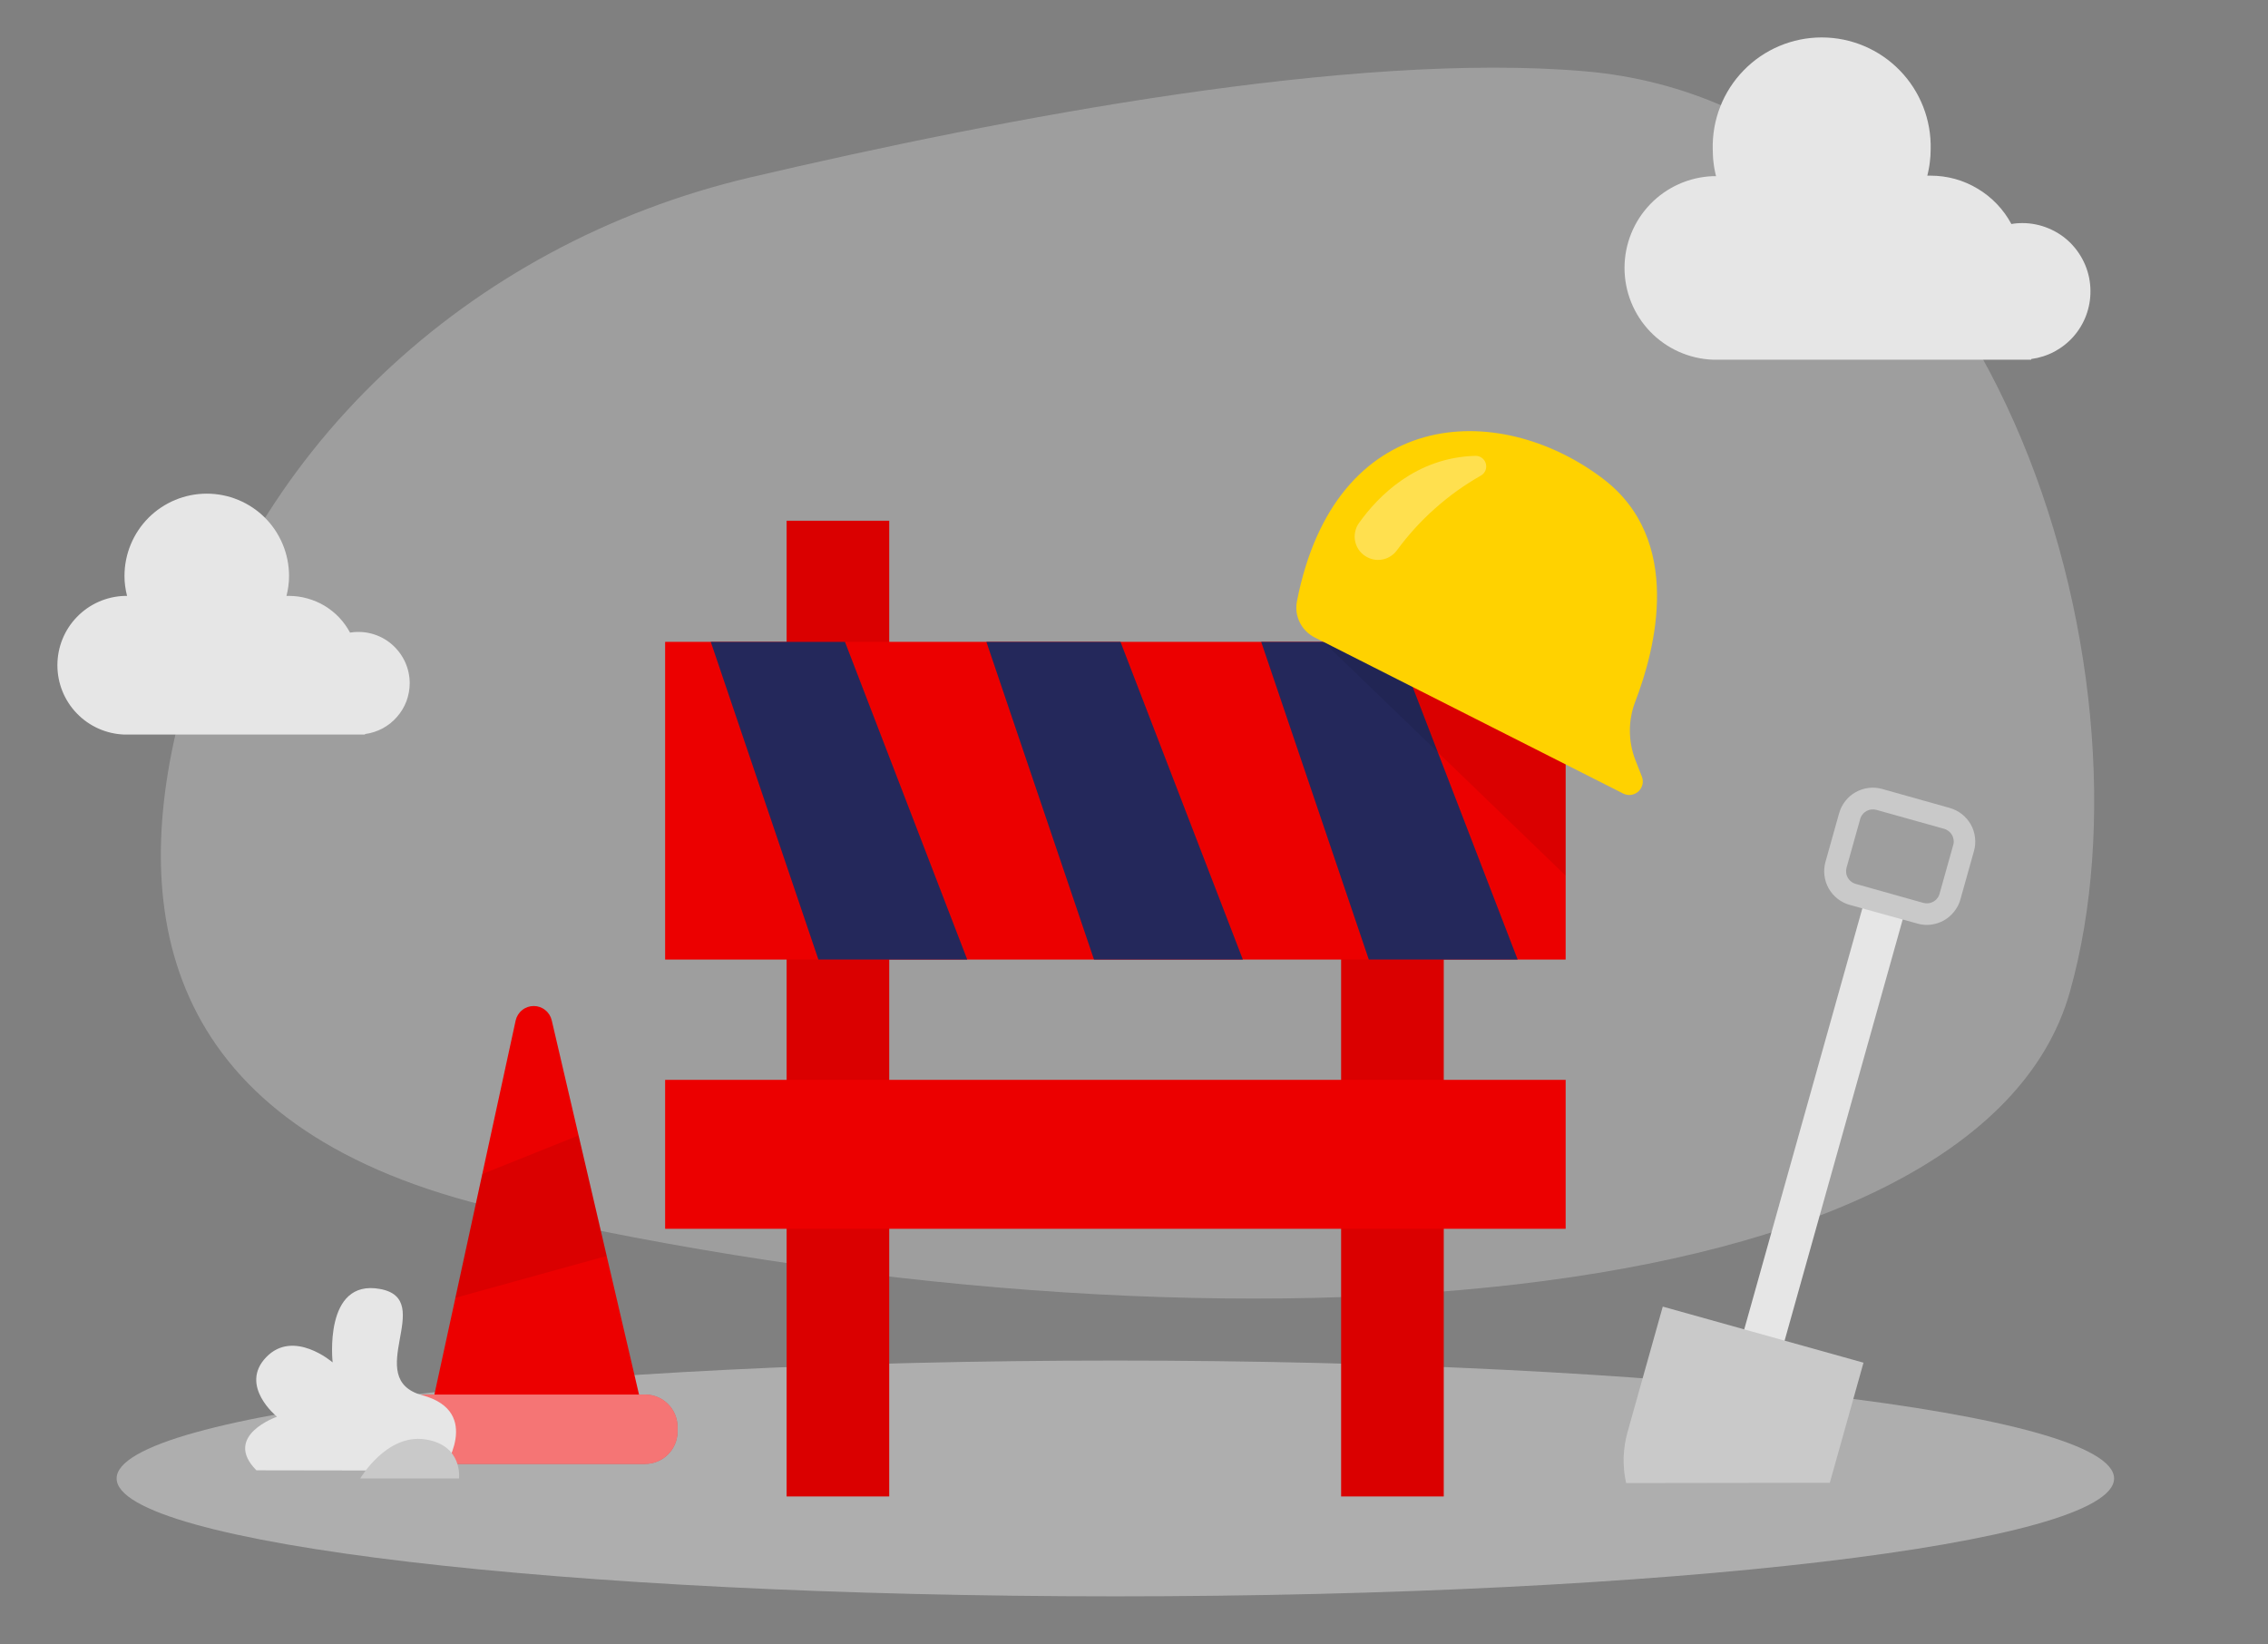 <svg version="1.2" baseProfile="tiny-ps" xmlns="http://www.w3.org/2000/svg" viewBox="0 0 309 224" width="309" height="224">
	<rect x="0" y="0" width="309" height="224" fill="#808080" stroke="none"/>
	<title>UnderConstructions-svg</title>
	<style>
		tspan { white-space:pre }
		.shp0 { opacity: 0.302;fill: #e6e6e6 } 
		.shp1 { opacity: 0.451;fill: #e6e6e6 } 
		.shp2 { fill: #e6e6e6 } 
		.shp3 { fill: #c9c9c9 } 
		.shp4 { fill: #ec0000 } 
		.shp5 { opacity: 0.078;fill: #000000 } 
		.shp6 { fill: #24285b } 
		.shp7 { opacity: 0.459;fill: #ffffff } 
		.shp8 { fill: #ffd200 } 
		.shp9 { opacity: 0.31;fill: #ffffff } 
	</style>
	<path id="Layer" class="shp0" d="M102.21 24.17C63.62 33.24 33.13 61.9 24.21 98.74C17.56 126.16 23.4 154.44 68.16 164.74C164.91 187 269.44 179.61 282 135.15C294.56 90.69 271.25 14.43 215.91 9.71C184.4 7 137.1 16 102.21 24.17Z" />
	<path id="Layer" class="shp1" d="M151.96 217.47C76.71 217.47 15.89 210.29 15.89 201.41C15.89 192.53 76.71 185.35 151.96 185.35C227.21 185.35 288.03 192.53 288.03 201.41C288.03 210.29 227.21 217.47 151.96 217.47Z" />
	<path id="Layer" class="shp2" d="M254.34 121.58L259.83 123.12L238.74 198.33L233.24 196.79L254.34 121.58Z" />
	<path id="Layer" fill-rule="evenodd" class="shp3" d="M262.52 126C262.41 126 262.3 126 262.2 125.99C262.09 125.98 261.98 125.97 261.87 125.95C261.77 125.94 261.66 125.92 261.55 125.9C261.45 125.88 261.34 125.85 261.24 125.82L252 123.27C251.4 123.1 250.84 122.82 250.35 122.43C249.86 122.04 249.45 121.57 249.14 121.02C248.84 120.48 248.64 119.88 248.57 119.26C248.49 118.64 248.54 118.01 248.71 117.41L250.57 110.78C250.74 110.18 251.02 109.62 251.41 109.13C251.8 108.63 252.27 108.22 252.82 107.92C253.36 107.61 253.96 107.42 254.58 107.34C255.2 107.26 255.83 107.31 256.43 107.48L265.65 110.07C266.25 110.24 266.81 110.53 267.3 110.91C267.79 111.3 268.2 111.78 268.51 112.32C268.82 112.87 269.01 113.47 269.08 114.09C269.16 114.71 269.11 115.34 268.94 115.94L267.08 122.57C266.94 123.06 266.72 123.52 266.42 123.94C266.13 124.36 265.78 124.73 265.37 125.04C264.96 125.35 264.51 125.59 264.02 125.75C263.54 125.91 263.03 126 262.52 126ZM262.04 123C262.27 123.06 262.5 123.08 262.74 123.05C262.97 123.03 263.2 122.95 263.4 122.84C263.61 122.72 263.79 122.57 263.93 122.38C264.08 122.2 264.19 121.99 264.25 121.76L266.11 115.13C266.18 114.9 266.2 114.66 266.17 114.43C266.14 114.2 266.07 113.97 265.95 113.76C265.84 113.56 265.68 113.37 265.5 113.23C265.31 113.08 265.1 112.97 264.87 112.91L255.65 110.33C255.42 110.27 255.19 110.25 254.95 110.28C254.72 110.3 254.49 110.38 254.29 110.49C254.08 110.61 253.9 110.76 253.76 110.95C253.61 111.13 253.5 111.34 253.44 111.57L251.58 118.2C251.52 118.43 251.5 118.66 251.53 118.9C251.55 119.13 251.63 119.36 251.74 119.56C251.86 119.77 252.01 119.95 252.2 120.09C252.38 120.24 252.59 120.35 252.82 120.41L262.04 123Z" />
	<path id="Layer" class="shp3" d="M249.3 202L253.89 185.64L226.54 178L221.74 195.1C221.58 195.66 221.46 196.23 221.37 196.81C221.28 197.39 221.23 197.97 221.21 198.56C221.2 199.14 221.22 199.73 221.27 200.31C221.33 200.89 221.42 201.47 221.55 202.04L249.3 202Z" />
	<path id="Layer" class="shp4" d="M107.17 70.94L121.15 70.94L121.15 203.86L107.17 203.86L107.17 70.94Z" />
	<path id="Layer" class="shp4" d="M182.72 70.94L196.7 70.94L196.7 203.86L182.72 203.86L182.72 70.94Z" />
	<path id="Layer" class="shp5" d="M107.17 70.94L121.15 70.94L121.15 203.86L107.17 203.86L107.17 70.94Z" />
	<path id="Layer" class="shp5" d="M182.72 70.94L196.7 70.94L196.7 203.86L182.72 203.86L182.72 70.94Z" />
	<path id="Layer" class="shp4" d="M90.62 87.44L213.31 87.44L213.31 130.72L90.62 130.72L90.62 87.44Z" />
	<path id="Layer" class="shp6" d="M96.84 87.44L111.5 130.72L131.78 130.72L115.12 87.44L96.84 87.44L96.84 87.44Z" />
	<path id="Layer" class="shp6" d="M134.39 87.44L149.05 130.72L169.33 130.72L152.66 87.44L134.39 87.44L134.39 87.44Z" />
	<path id="Layer" class="shp6" d="M171.83 87.44L186.49 130.72L206.77 130.72L190.1 87.44L171.83 87.44L171.83 87.44Z" />
	<path id="Layer" class="shp4" d="M90.62 147.11L213.31 147.11L213.31 167.4L90.62 167.4L90.62 147.11Z" />
	<path id="Layer" class="shp4" d="M58 195.42L70.26 139C70.39 138.45 70.7 137.95 71.15 137.6C71.59 137.24 72.15 137.05 72.72 137.05C73.28 137.05 73.84 137.24 74.28 137.6C74.73 137.95 75.04 138.45 75.17 139L88.55 196.36L58 195.42Z" />
	<path id="Layer" class="shp4" d="M53.85 194.4C53.85 191.96 55.83 189.98 58.27 189.98L87.89 189.98C90.33 189.98 92.31 191.96 92.31 194.4L92.31 195.01C92.31 197.45 90.33 199.43 87.89 199.43L58.27 199.43C55.83 199.43 53.85 197.45 53.85 195.01L53.85 194.4Z" />
	<path id="Layer" class="shp7" d="M53.85 194.4C53.85 191.96 55.83 189.98 58.27 189.98L87.89 189.98C90.33 189.98 92.31 191.96 92.31 194.4L92.31 195.01C92.31 197.45 90.33 199.43 87.89 199.43L58.27 199.43C55.83 199.43 53.85 197.45 53.85 195.01L53.85 194.4Z" />
	<path id="Layer" class="shp5" d="M65.7 159.94L78.83 154.68L82.66 171.1L62.02 176.81L65.7 159.94L65.7 159.94Z" />
	<path id="Layer" class="shp2" d="M60.3 200.34C60.3 200.34 65.89 192.34 57.55 190.08C49.21 187.82 59.55 177.03 51.79 175.6C44.03 174.17 45.32 185.6 45.32 185.6C45.32 185.6 40 181 36.26 184.9C32.52 188.8 37.74 193 37.74 193C37.74 193 30.27 195.58 34.93 200.3L60.3 200.34Z" />
	<path id="Layer" class="shp3" d="M49.08 201.41C49.08 201.41 52.63 195.33 57.87 196.08C63.11 196.83 62.54 201.41 62.54 201.41L49.08 201.41Z" />
	<path id="Layer" class="shp8" d="M179.16 86.86L221.16 108.11C221.49 108.27 221.86 108.34 222.23 108.29C222.6 108.23 222.94 108.07 223.21 107.83C223.49 107.58 223.68 107.25 223.77 106.89C223.86 106.53 223.83 106.16 223.7 105.81L222.81 103.54C222.56 102.9 222.37 102.25 222.25 101.58C222.12 100.9 222.06 100.22 222.06 99.54C222.06 98.86 222.12 98.18 222.25 97.5C222.37 96.83 222.56 96.18 222.81 95.54C225.5 88.54 229.48 73.54 218.31 65.15C204.01 54.38 181.91 55.42 176.71 81.86C176.61 82.35 176.59 82.85 176.65 83.35C176.71 83.85 176.86 84.33 177.08 84.78C177.3 85.23 177.59 85.64 177.95 85.99C178.3 86.35 178.71 86.64 179.16 86.86L179.16 86.86Z" />
	<path id="Layer" class="shp5" d="M180.31 87.44L213.3 119.28L213.3 104.12L180.31 87.44L180.31 87.44Z" />
	<path id="Layer" class="shp9" d="M185.19 71.2C187.74 67.63 192.89 62.32 201.01 62.1C201.33 62.09 201.64 62.19 201.9 62.38C202.16 62.57 202.34 62.84 202.43 63.14C202.52 63.45 202.5 63.78 202.39 64.07C202.27 64.37 202.05 64.62 201.78 64.78C200.66 65.41 199.58 66.11 198.53 66.85C197.49 67.6 196.49 68.4 195.52 69.26C194.56 70.11 193.65 71.01 192.78 71.96C191.92 72.91 191.1 73.91 190.34 74.94C190.12 75.25 189.85 75.51 189.54 75.72C189.23 75.94 188.89 76.09 188.53 76.18C188.16 76.27 187.78 76.3 187.41 76.26C187.04 76.22 186.68 76.11 186.34 75.94L186.34 75.94C185.92 75.74 185.55 75.44 185.26 75.08C184.97 74.72 184.76 74.29 184.65 73.84C184.54 73.39 184.53 72.92 184.63 72.46C184.72 72 184.91 71.57 185.19 71.2L185.19 71.2Z" />
	<path id="Layer" class="shp2" d="M55.82 93.08C55.82 92.07 55.6 91.06 55.17 90.14C54.74 89.22 54.12 88.41 53.35 87.75C52.58 87.09 51.67 86.61 50.69 86.34C49.72 86.07 48.69 86.02 47.69 86.18C47.29 85.43 46.79 84.74 46.21 84.12C45.62 83.5 44.95 82.97 44.23 82.53C43.5 82.09 42.71 81.76 41.89 81.53C41.08 81.3 40.23 81.18 39.38 81.18L39.03 81.18C39.09 80.96 39.14 80.73 39.18 80.51C39.22 80.28 39.26 80.06 39.29 79.83C39.32 79.6 39.34 79.38 39.36 79.15C39.37 78.92 39.38 78.69 39.38 78.46C39.38 75.49 38.2 72.64 36.1 70.53C33.99 68.43 31.14 67.25 28.17 67.25C25.2 67.25 22.35 68.43 20.24 70.53C18.14 72.64 16.96 75.49 16.96 78.46C16.96 78.69 16.97 78.92 16.98 79.15C17 79.38 17.02 79.6 17.05 79.83C17.08 80.06 17.12 80.28 17.16 80.51C17.2 80.73 17.25 80.96 17.31 81.18L16.96 81.18C14.51 81.26 12.18 82.29 10.48 84.05C8.77 85.81 7.82 88.17 7.82 90.63C7.82 93.08 8.77 95.44 10.48 97.2C12.18 98.96 14.51 99.99 16.96 100.07L49.73 100.07L49.73 100C50.56 99.89 51.37 99.63 52.11 99.24C52.85 98.84 53.52 98.32 54.07 97.68C54.63 97.05 55.07 96.33 55.37 95.54C55.66 94.75 55.82 93.92 55.82 93.08L55.82 93.08Z" />
	<path id="Layer" class="shp2" d="M284.81 39.66C284.81 38.44 284.57 37.24 284.1 36.11C283.63 34.99 282.95 33.97 282.09 33.1C281.23 32.24 280.2 31.56 279.08 31.1C277.95 30.63 276.75 30.39 275.53 30.39C275.41 30.39 275.28 30.39 275.16 30.4C275.03 30.41 274.91 30.41 274.78 30.42C274.66 30.44 274.53 30.45 274.41 30.46C274.29 30.48 274.16 30.5 274.04 30.52C273.51 29.53 272.85 28.62 272.07 27.8C271.3 26.99 270.41 26.28 269.45 25.71C268.49 25.13 267.45 24.68 266.37 24.38C265.28 24.08 264.16 23.93 263.04 23.93L262.58 23.93C262.66 23.64 262.72 23.34 262.78 23.04C262.84 22.75 262.88 22.45 262.92 22.15C262.96 21.85 262.99 21.55 263.01 21.25C263.03 20.94 263.04 20.64 263.04 20.34C263.14 16.34 261.63 12.46 258.83 9.59C256.04 6.72 252.2 5.1 248.2 5.1C244.19 5.1 240.35 6.72 237.56 9.59C234.76 12.46 233.25 16.34 233.35 20.34C233.35 20.65 233.36 20.96 233.38 21.26C233.39 21.57 233.42 21.88 233.46 22.18C233.5 22.49 233.54 22.79 233.6 23.1C233.66 23.4 233.72 23.7 233.8 24L233.34 24C230.11 24.13 227.06 25.5 224.82 27.83C222.58 30.16 221.33 33.27 221.33 36.5C221.33 39.73 222.58 42.84 224.82 45.17C227.06 47.5 230.11 48.87 233.34 49L276.74 49L276.74 48.91C277.85 48.76 278.93 48.42 279.92 47.89C280.9 47.36 281.79 46.66 282.53 45.81C283.26 44.97 283.84 44 284.23 42.95C284.62 41.89 284.82 40.78 284.81 39.66Z" />
</svg> 
